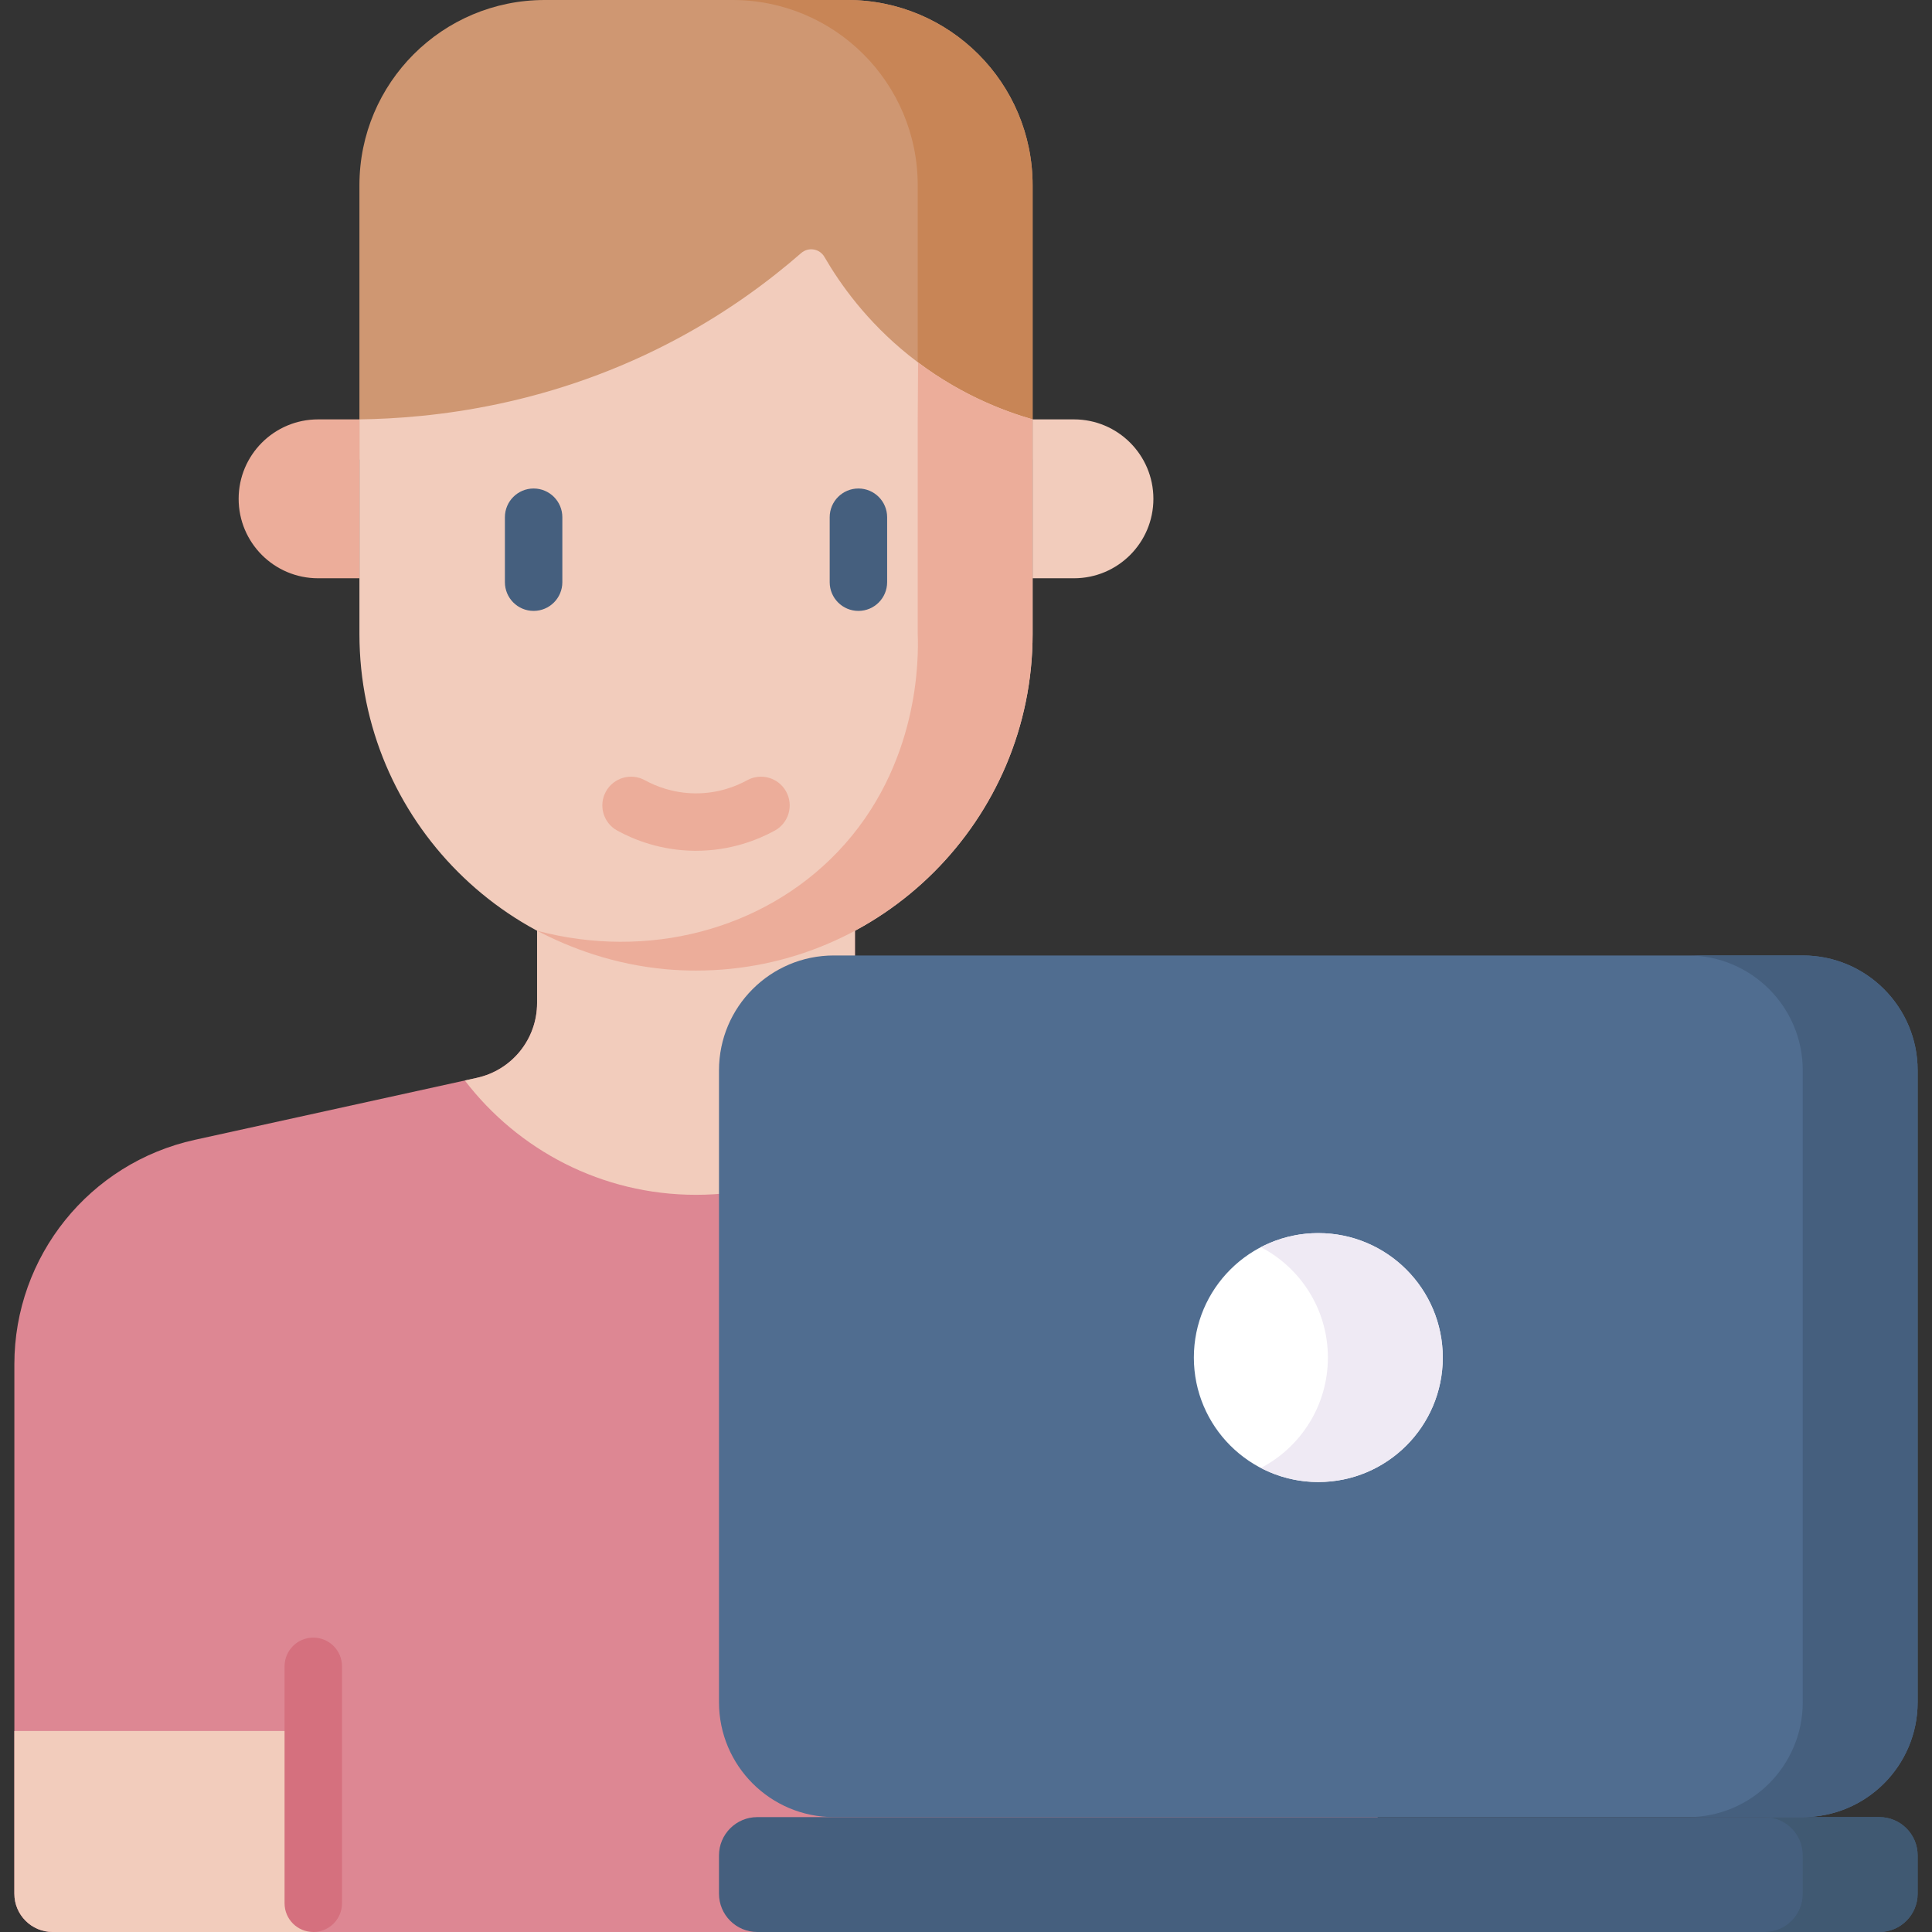 <svg id="Layer_1" enable-background="new 0 0 512 512" height="512" viewBox="0 0 512 512" width="512" xmlns="http://www.w3.org/2000/svg"><rect x="0" y="0" width="512" height="512" fill="#333333" stroke="none"/><g><g><g><path d="m365.098 501.851v-140.31c0-28.593-19.895-53.335-47.821-59.473l-74.768-16.432c-9.309-2.046-15.94-10.293-15.94-19.824v-61.824h-84.234v61.824c0 9.531-6.632 17.778-15.94 19.824l-74.768 16.432c-27.927 6.138-47.821 30.88-47.821 59.473v140.31c0 5.605 4.544 10.149 10.149 10.149h340.995c5.604 0 10.148-4.544 10.148-10.149z" fill="#dd8793"/></g><path d="m13.954 512h69.068v-53.28h-79.216v43.132c0 5.604 4.543 10.148 10.148 10.148z" fill="#f2ccbc"/><path d="m123.184 286.342c14.096 18.412 36.289 30.296 61.268 30.296s47.173-11.884 61.268-30.296l-3.211-.706c-9.309-2.046-15.94-10.293-15.94-19.824v-61.824h-84.234v61.824c0 9.531-6.632 17.778-15.94 19.824z" fill="#f2ccbc"/><g><g><path d="m83.022 512c-4.204 0-7.611-3.408-7.611-7.612v-62.793c0-4.204 3.408-7.612 7.611-7.612s7.611 3.408 7.611 7.612v62.793c.001 4.204-3.407 7.612-7.611 7.612z" fill="#d5707e"/></g></g><g><g><g><path d="m273.652 121.778h-178.4v-72.69c0-27.11 21.978-49.088 49.089-49.088h80.223c27.111 0 49.088 21.978 49.088 49.088z" fill="#cf9772"/><path d="m224.563 0h-30.446c27.111 0 49.088 21.978 49.088 49.088v72.69h30.446v-72.69c.001-27.11-21.977-49.088-49.088-49.088z" fill="#c88556"/><path d="m273.652 111.141c-7.634-2.19-20.194-6.841-32.866-17.038-11.121-8.949-18.113-18.779-22.306-26.017-1.274-2.199-4.236-2.697-6.152-1.027-8.438 7.356-19.035 15.215-31.992 22.252-33.88 18.4-66.207 21.571-85.084 21.83v56.872c0 49.264 39.936 89.2 89.2 89.2 49.264 0 89.2-39.936 89.2-89.2z" fill="#f2ccbc"/><path d="m243.206 111.141v56.872c.216 5.887.668 34.856-21.234 57.768-19.834 20.748-50.446 28.628-79.637 20.877 8.695 4.535 20.315 8.983 34.346 10.218 2.691.237 5.285.339 7.771.336 49.264 0 89.2-39.936 89.2-89.2v-56.872c-7.129-2.045-18.553-6.236-30.353-15.086z" fill="#ecad9a"/></g><g><g><path d="m141.415 161.896c-4.204 0-7.611-3.408-7.611-7.611v-17.215c0-4.204 3.408-7.611 7.611-7.611 4.204 0 7.611 3.408 7.611 7.611v17.215c0 4.203-3.408 7.611-7.611 7.611z" fill="#455f7e"/></g><g><path d="m227.489 161.896c-4.204 0-7.612-3.408-7.612-7.611v-17.215c0-4.204 3.408-7.611 7.612-7.611s7.611 3.408 7.611 7.611v17.215c.001 4.203-3.407 7.611-7.611 7.611z" fill="#455f7e"/></g></g><g><path d="m184.451 225.468c-.151 0-.302-.001-.453-.002-8.985-.095-16.064-2.963-20.421-5.352-3.686-2.021-5.035-6.648-3.013-10.333 2.02-3.686 6.646-5.037 10.334-3.013 2.831 1.552 7.429 3.416 13.26 3.477 6.105.07 10.892-1.856 13.849-3.477 3.686-2.023 8.312-.672 10.333 3.013 2.022 3.686.672 8.312-3.013 10.333-4.477 2.454-11.707 5.354-20.876 5.354z" fill="#ecad9a"/></g><path d="m284.608 153.249h-10.956v-42.108h10.956c11.628 0 21.054 9.426 21.054 21.054 0 11.628-9.426 21.054-21.054 21.054z" fill="#f2ccbc"/><path d="m84.296 153.249h10.956v-42.108h-10.956c-11.628 0-21.054 9.426-21.054 21.054 0 11.628 9.426 21.054 21.054 21.054z" fill="#ecad9a"/></g></g></g><g><g><path d="m200.69 481.554h297.356c5.605 0 10.149 4.544 10.149 10.149v10.149c0 5.605-4.544 10.149-10.149 10.149h-297.356c-5.605 0-10.149-4.544-10.149-10.149v-10.149c0-5.605 4.544-10.149 10.149-10.149z" fill="#455f7e"/><path d="m498.046 481.554h-30.446c5.605 0 10.149 4.544 10.149 10.149v10.149c0 5.605-4.544 10.149-10.149 10.149h30.446c5.605 0 10.149-4.544 10.149-10.149v-10.149c-.001-5.605-4.544-10.149-10.149-10.149z" fill="#405972"/><g><path d="m477.748 481.554h-256.761c-16.815 0-30.446-13.631-30.446-30.446v-167.453c0-16.815 13.631-30.446 30.446-30.446h256.761c16.815 0 30.446 13.631 30.446 30.446v167.453c0 16.815-13.631 30.446-30.446 30.446z" fill="#506d90"/></g><path d="m477.748 253.209h-30.446c16.815 0 30.446 13.631 30.446 30.446v167.453c0 16.815-13.631 30.446-30.446 30.446h30.446c16.815 0 30.446-13.631 30.446-30.446v-167.453c0-16.815-13.631-30.446-30.446-30.446z" fill="#455f7e"/></g></g><circle cx="349.368" cy="359.77" fill="#fff" r="32.983"/><path d="m349.368 326.787c-5.493 0-10.668 1.35-15.223 3.725 10.552 5.501 17.76 16.534 17.76 29.258 0 12.723-7.209 23.756-17.76 29.258 4.555 2.375 9.73 3.725 15.223 3.725 18.216 0 32.983-14.767 32.983-32.983s-14.767-32.983-32.983-32.983z" fill="#efeaf4"/></g></svg>